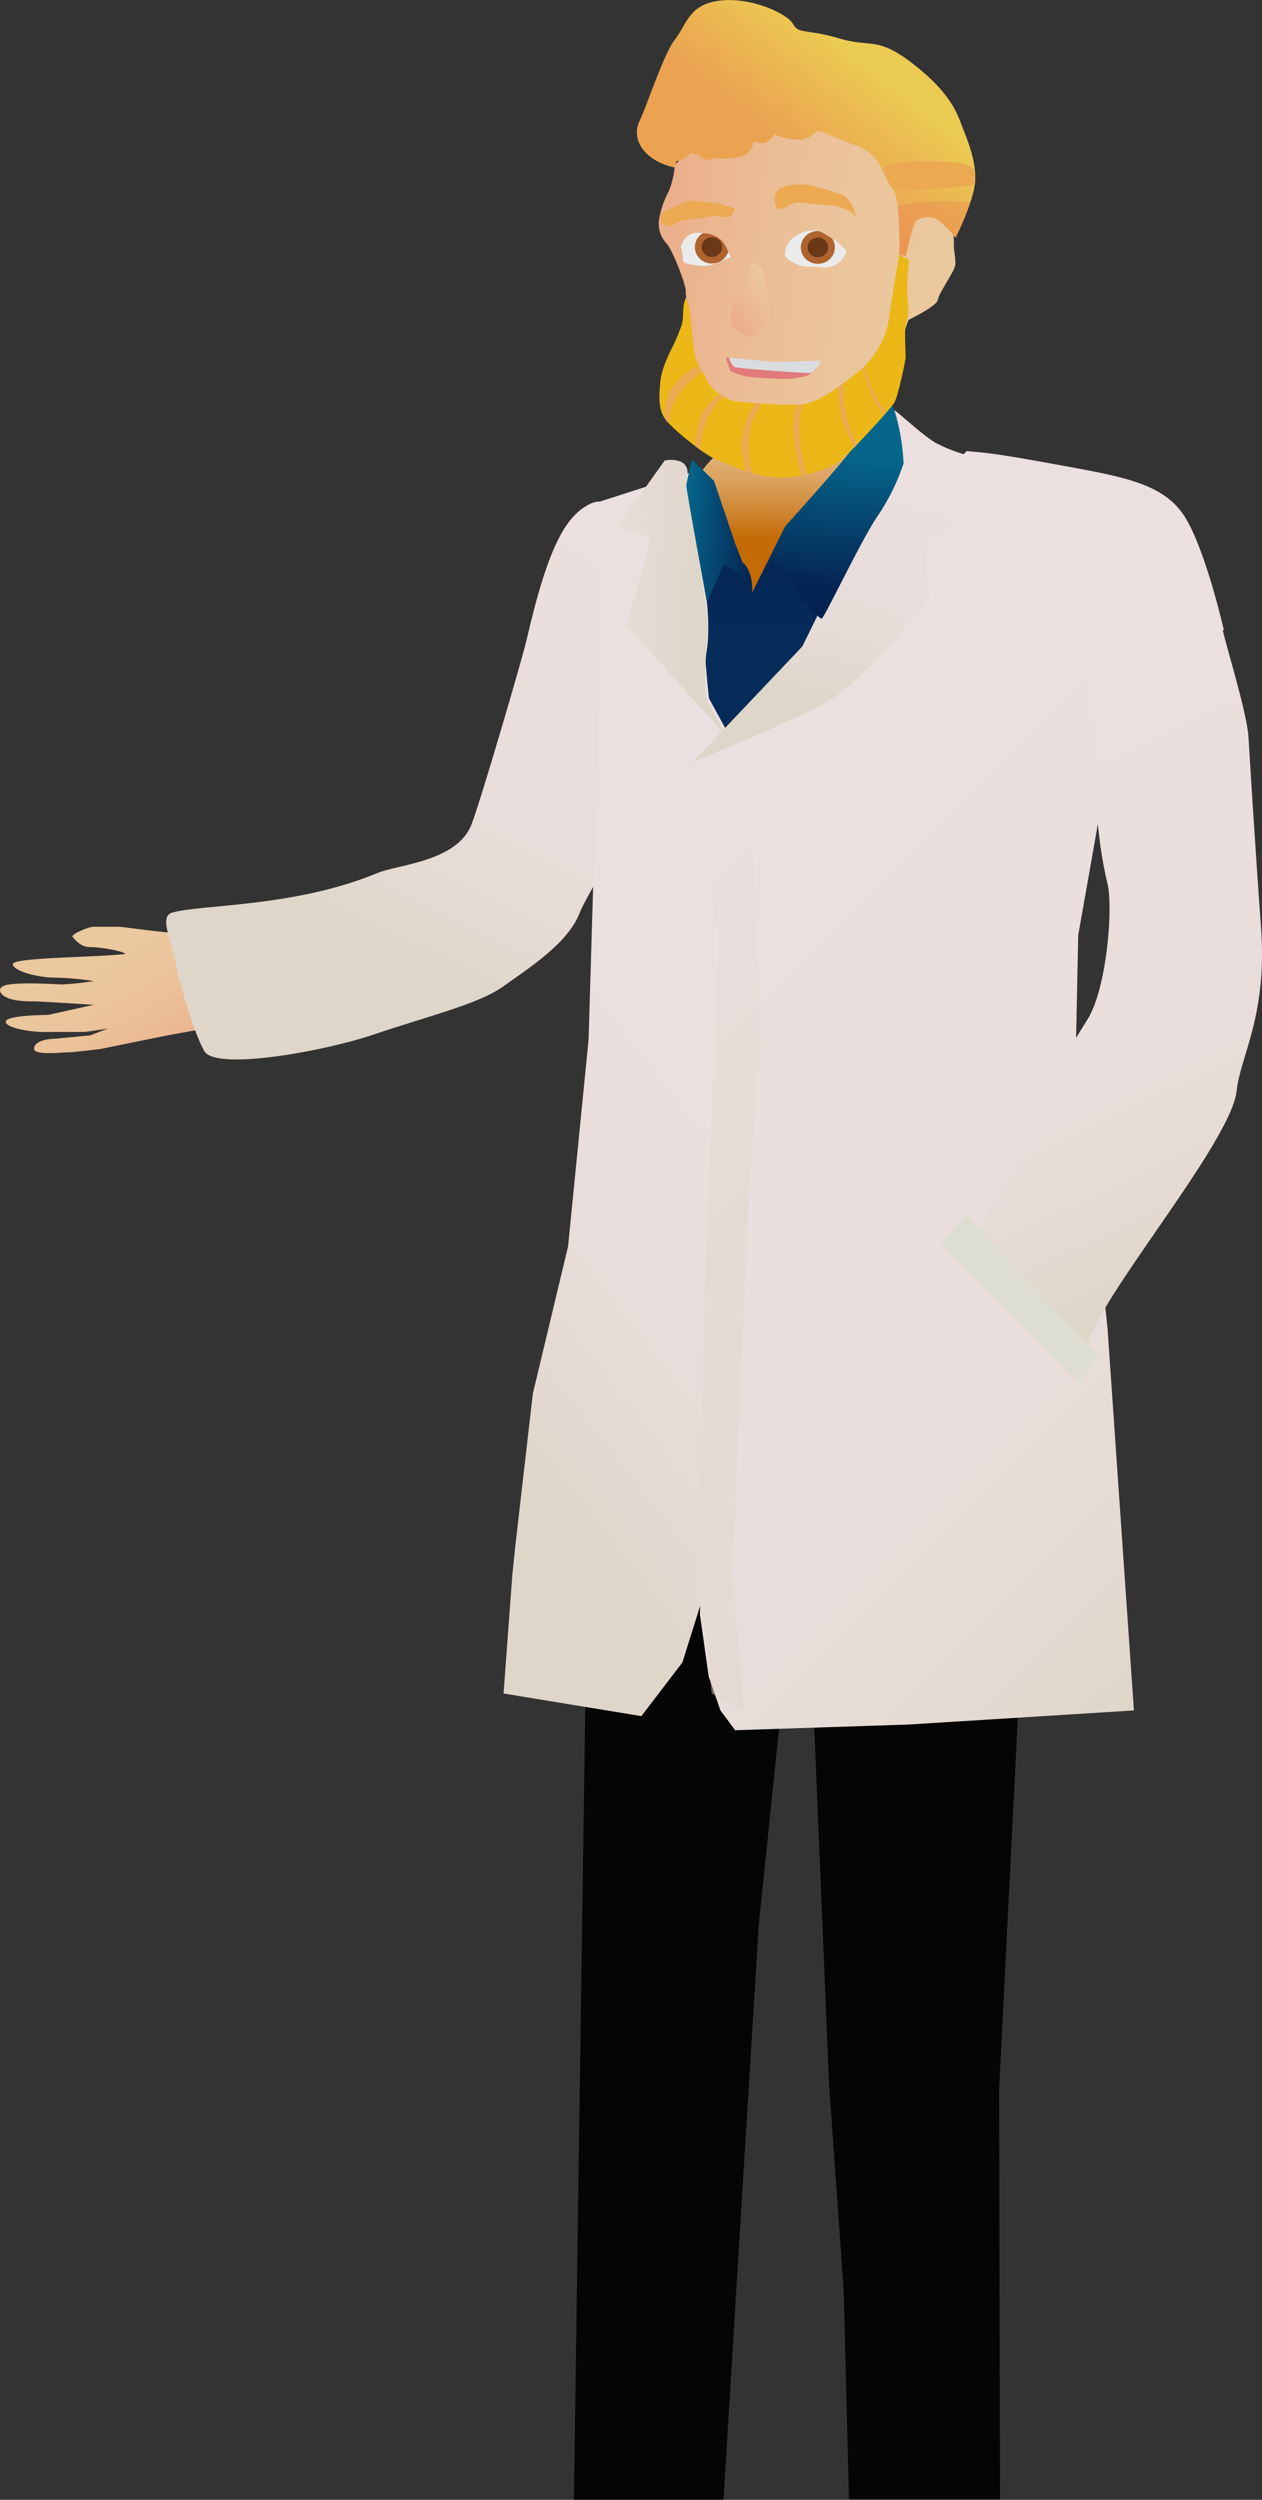 <svg xmlns="http://www.w3.org/2000/svg" xmlns:xlink="http://www.w3.org/1999/xlink" viewBox="0 0 272.72 539.84"><rect x="0" y="0" width="272.72" height="539.84" fill="#333333" stroke="none"/><defs><style>.cls-1{fill:none;}.cls-2{opacity:0.9;}.cls-3{fill:url(#未命名漸層_408);}.cls-4{fill:url(#未命名漸層_2);}.cls-5{fill:url(#未命名漸層_434);}.cls-6{fill:url(#未命名漸層_3);}.cls-7{fill:url(#未命名漸層_2-2);}.cls-8{opacity:0.45;fill:url(#未命名漸層_7);}.cls-9{fill:url(#未命名漸層_440);}.cls-10{fill:url(#未命名漸層_3-2);}.cls-11{fill:url(#未命名漸層_3-3);}.cls-12{fill:url(#未命名漸層_441);}.cls-13{fill:url(#未命名漸層_441-2);}.cls-14{fill:url(#未命名漸層_408-2);}.cls-15{fill:url(#未命名漸層_389);}.cls-16{fill:#ffb655;}.cls-17{fill:#ff8a55;opacity:0.34;}.cls-18{fill:#ffc715;}.cls-19{fill:#fff;}.cls-20{clip-path:url(#clip-path);}.cls-21{fill:#bc682f;}.cls-22{clip-path:url(#clip-path-2);}.cls-23{fill:#703913;}.cls-24{fill:url(#未命名漸層_395);}.cls-25{fill:#f48282;}.cls-26{fill:#ebf0f3;}.cls-27{fill:url(#未命名漸層_2-3);}.cls-28{fill:#f1f0e3;}</style><linearGradient id="未命名漸層_408" x1="41.13" y1="228.18" x2="25.7" y2="202.08" gradientUnits="userSpaceOnUse"><stop offset="0" stop-color="#ffbb94"/><stop offset="0.27" stop-color="#ffc99e"/><stop offset="0.64" stop-color="#ffd5a7"/><stop offset="1" stop-color="#ffd9aa"/></linearGradient><linearGradient id="未命名漸層_2" x1="19077.51" y1="-546.24" x2="19022.03" y2="-640.1" gradientTransform="matrix(-1, 0.08, 0.08, 1, 19122.35, -815.25)" gradientUnits="userSpaceOnUse"><stop offset="0" stop-color="#f2e8da"/><stop offset="0.02" stop-color="#f3e9db"/><stop offset="0.21" stop-color="#faeee8"/><stop offset="0.47" stop-color="#fef1f0"/><stop offset="1" stop-color="#fff2f2"/></linearGradient><linearGradient id="未命名漸層_434" x1="-655.16" y1="989.53" x2="-657.57" y2="954.16" gradientTransform="translate(904.85 -815.25) rotate(4.78)" gradientUnits="userSpaceOnUse"><stop offset="0" stop-color="#d47100"/><stop offset="0.08" stop-color="#da8019"/><stop offset="0.23" stop-color="#e59b45"/><stop offset="0.38" stop-color="#efb169"/><stop offset="0.54" stop-color="#f6c386"/><stop offset="0.69" stop-color="#fbcf9a"/><stop offset="0.85" stop-color="#fed7a6"/><stop offset="1" stop-color="#ffd9aa"/></linearGradient><linearGradient id="未命名漸層_3" x1="-727.58" y1="1159.09" x2="-669.24" y2="1104.99" gradientTransform="translate(904.85 -815.25) rotate(4.78)" gradientUnits="userSpaceOnUse"><stop offset="0" stop-color="#f2e8da"/><stop offset="0.18" stop-color="#f6ebe2"/><stop offset="0.59" stop-color="#fdf0ee"/><stop offset="1" stop-color="#fff2f2"/></linearGradient><linearGradient id="未命名漸層_2-2" x1="-518.86" y1="1186.29" x2="-662.89" y2="1064.7" gradientTransform="translate(904.85 -815.25) rotate(4.78)" xlink:href="#未命名漸層_2"/><linearGradient id="未命名漸層_7" x1="-594.76" y1="1184.31" x2="-694.93" y2="1099.75" gradientTransform="translate(904.85 -815.25) rotate(4.78)" gradientUnits="userSpaceOnUse"><stop offset="0" stop-color="#f2e8da"/><stop offset="0.6" stop-color="#f3e9dc"/><stop offset="0.81" stop-color="#f7ece3"/><stop offset="0.97" stop-color="#fdf1ee"/><stop offset="1" stop-color="#fff2f2"/></linearGradient><linearGradient id="未命名漸層_440" x1="-652.68" y1="1012.63" x2="-655.11" y2="977.05" gradientTransform="translate(904.85 -815.25) rotate(4.78)" gradientUnits="userSpaceOnUse"><stop offset="0" stop-color="#002b5d"/><stop offset="1" stop-color="#002155"/></linearGradient><linearGradient id="未命名漸層_3-2" x1="-673.02" y1="1003.87" x2="-711.96" y2="1004.58" xlink:href="#未命名漸層_3"/><linearGradient id="未命名漸層_3-3" x1="-645.6" y1="1025.04" x2="-636" y2="976.28" xlink:href="#未命名漸層_3"/><linearGradient id="未命名漸層_441" x1="-646.36" y1="970.68" x2="-645.73" y2="999.75" gradientTransform="translate(904.85 -815.25) rotate(4.78)" gradientUnits="userSpaceOnUse"><stop offset="0" stop-color="#006b94"/><stop offset="1" stop-color="#002155"/></linearGradient><linearGradient id="未命名漸層_441-2" x1="-677.23" y1="989.49" x2="-661.13" y2="989.49" xlink:href="#未命名漸層_441"/><linearGradient id="未命名漸層_408-2" x1="-809.97" y1="1100.18" x2="-745.31" y2="1100.18" gradientTransform="translate(1056.68 -957.03) rotate(5.7)" xlink:href="#未命名漸層_408"/><linearGradient id="未命名漸層_389" x1="-767.95" y1="1052.99" x2="-781.12" y2="1073.77" gradientTransform="translate(1056.68 -957.03) rotate(5.7)" gradientUnits="userSpaceOnUse"><stop offset="0" stop-color="#ffdb55"/><stop offset="1" stop-color="#ffaf55"/></linearGradient><clipPath id="clip-path"><path class="cls-1" d="M170.15,52.79a6.85,6.85,0,0,1,6.22-3c1.47.14,4.9,2.61,5.56,3.39s1.39.84.52,2.18a5,5,0,0,1-4.69,2.4l-2.19-.21a7.37,7.37,0,0,1-2.93-.28,9.25,9.25,0,0,1-2.78-1.69C169.2,54.84,170.15,52.79,170.15,52.79Z"/></clipPath><clipPath id="clip-path-2"><path class="cls-1" d="M147.18,53.43a3.69,3.69,0,0,1,1.76-2.68c.8-.63,2.27-.49,3.73-.35a5.71,5.71,0,0,1,3.51,1.76,10.7,10.7,0,0,1,1.25,2.26c.3,1,.92,1-.15,1.41-1.54.56-3.88,1.76-5.34,1.62s-4.39-.42-4.32-1.13A15,15,0,0,0,147.18,53.43Z"/></clipPath><linearGradient id="未命名漸層_395" x1="433" y1="26.82" x2="442.51" y2="22.35" gradientTransform="translate(-275.81 81.3) rotate(-5.35)" gradientUnits="userSpaceOnUse"><stop offset="0" stop-color="#ffbb94"/><stop offset="1" stop-color="#ffd9aa"/></linearGradient><linearGradient id="未命名漸層_2-3" x1="-541.85" y1="1130.96" x2="-603.98" y2="1025.86" gradientTransform="translate(904.85 -815.25) rotate(4.78)" xlink:href="#未命名漸層_2"/></defs><title>dr_talk</title><g id="圖層_2" data-name="圖層 2"><g id="導覽頁"><g class="cls-2"><polygon points="127.83 274.06 126.48 368.49 125.38 444.77 124.75 488.77 124.02 539.84 156.34 539.84 163.95 415.81 169.02 366.93 167.12 332.72 175.99 373.65 179.16 450.03 182.32 494.63 183.46 539.72 216.1 539.72 215.91 451.25 220.34 363.27 224.15 317.44 227.32 270.4 127.83 274.06"/><path class="cls-3" d="M49.12,200.87a33.93,33.93,0,0,1-9.88.73c-4.92-.27-12.52-1.46-13.68-1.46H20.24c-1.19,0-5.06,1.7-4.56,2.19.34.32,1.58,2.2,3.8,2.2,2.88,0,7.6,1.05,7.6,1.47-5.32.73-24.31.73-24.31,2.19s5.32,2.93,9.12,2.93a62.1,62.1,0,0,1,8.35.74,61.28,61.28,0,0,1-6.83.73c-.92,0-7.83-.5-11.4,0-2.38.33-2.3,1.45-1.52,2.2,1.52,1.46,5.32,1.46,6.84,1.46s12.91.74,12.91.74l-9.87,2.19s-9.12,0-9.12,1.47,6.08,2.2,7.6,2.2H18c.76,0,5.32-.74,5.32-.74l-3.8,1.47-7.59.73s-4.56,0-4.56,2.2c0,1.46,6.08.73,7.59.73,1.08,0,6.84-.73,6.84-.73l14.44-2.93,12.16-2.2,12.15-.73V200.87Z"/><path class="cls-4" d="M138.58,127.18c-3.79-9.66-4.75-21.6-11.18-18.31-4.94,2.53-8.85,8.54-13.66,29.56-.81,3.53-10,35-11.89,39.71-3.17,7.94-15.85,8.55-20.28,10.39-18,7.45-38,6.72-44.36,8.55-3,.88,0,6.11,1.27,13.44,0,0,3.18,12.25,5.7,16.5s26,0,36.75-3.67c11.51-3.91,22.53-6.51,27.89-10.38,5.07-3.67,13.94-9.17,16.47-15.89,1.76-4.66,16.3-26.75,16.35-34.58s3.91-23.08,3.91-23.08S139.1,128.51,138.58,127.18Z"/><path class="cls-5" d="M150.64,103.6c4.64-11,37.3-24.1,37.34-23.35s1.07,5.82,1.07,5.82l-10.39,43.27-19,6.29L154,116Z"/><path class="cls-6" d="M205.61,98.08c4.4.35,6.6.53,20.39,3.06s22.53,4,27.05,11.43,8.23,24.14,8.23,24.14l-15.14,4.47-9.22,21.3-74.77,19.07-.1,131L147.47,359,138.6,370.6l-29.78-4.89,1.9-25.66.63-6.11,3.8-33,7.61-31.77,4.43-44.6,1.9-63.55V108.49L150,101.77,167,144Z"/><path class="cls-7" d="M208.84,97.42c4.39.35,6.59.53,20.39,3.06s22.53,4,27,11.43,8.24,24.14,8.24,24.14l-15.15,4.47-9.22,21.31L233,202l-.63,31.16,3.16,17.72,3.81,36,5.7,82.49-48.8,3.05-37.38,1.22-3.17-4.27-2.54-7.33-1.9-13.45,2.37-73,.8-31.21,1.06-41.6L149.91,176l3.53-11.36,16.74-21.22Z"/><polygon class="cls-8" points="160.78 369.38 153.81 365.71 152.54 353.49 151.27 346.77 151.91 295.45 152.8 263.25 155.5 202.77 149.91 175.96 153.44 164.6 161.84 153.95 164.38 224.44 161.82 258.26 158.24 340.05 160.78 369.38"/><path class="cls-9" d="M152.77,130.09c.79,7.89-.25,11.37-.31,12.07s.73,8.6.73,8.6l4.46,8.18,23-26.6s10.32-17,10.45-18.37-.55-10.71-.55-10.71l-23.25,15.3L162.54,128s.55-6.36-3.78-7.42-6.78-7-6.78-7l-2.13-.9Z"/><path class="cls-10" d="M148.57,102c-.27,3,4.69,31,4.44,33.79s-1.18,13.86-.22,15.5,4.12,7.58,4.12,7.58l-21.54-23.79,5.32-18.77-7.15-2.71,10.08-14.13a5.9,5.9,0,0,1,3.66.3A2.48,2.48,0,0,1,148.57,102Z"/><path class="cls-11" d="M193.26,88.54c2.08,1.59,6.17,5.48,9,7.13a32.22,32.22,0,0,0,7.15,2.71l2,10.83-11.79,8.3L200.82,129S186.71,147.06,179,151.41s-29.33,13.19-29.33,13.19l23.71-25,10.76-21.9Z"/><path class="cls-12" d="M188.56,83.19s2.93.23,4.7,5.36a45.34,45.34,0,0,1,2,11.53,46.33,46.33,0,0,1-5.37,11c-3.36,4.71-11.49,21.84-12.28,22.49s-10.68-13-10.68-13L162.54,128l7.15-14.37s13.86-15.24,14.78-17.3S188.56,83.19,188.56,83.19Z"/><path class="cls-13" d="M162.54,128c.12-1.42-3.54-10.25-3.54-10.25l-4.7-13.89-4.76-4.65s-1.16,4.88-1.22,5.59,4.45,25.25,4.45,25.25l3.67-8.24s3.54,1.71,4.15,3.18A13.13,13.13,0,0,0,162.54,128Z"/><path class="cls-14" d="M145.84,35.71a19.23,19.23,0,0,1-1.31,5.58,20.19,20.19,0,0,0-2.12,6.2,6.27,6.27,0,0,0,1.68,5.15c1.32,1.55,4.24,9,4.1,10.37s1.61,5.85.66,7.9-1,9.87-.44,11.36.59,8.6,3.37,10.29,7.68,4.3,12.87,4.09,17.93-1.84,19.54-3.11,6.51-5.78,7.6-9.24S193,80.14,194.13,76s2.2-6.91,2.2-6.91,6.21-3,6.36-4.38,3.58-6.06,3.73-7.47-.37-3.6-.29-4.31-.22-5-.22-5-7.47-13.55-13.76-17-6.22-4.16-14.93-5.71-7-3.53-13.82-2-11,6.06-12.58,7.33A57.57,57.57,0,0,0,145.84,35.71Z"/><path class="cls-15" d="M146,36.22c-6.51-1.34-9.73-5.92-7.83-10s5.19-14.46,7.75-17.78,3-7.55,9.73-8.32,14.49,2.82,15.73,5.07,2.85,1,10,3.11,8.2-.64,16.39,5.85S207,25,208.19,28s2.93,7.41,2.49,11.64-4.17,11.71-4.17,11.71a27.06,27.06,0,0,0-4-4,4.65,4.65,0,0,0-4.46.28c-.81.64-2.27,7.62-2.27,7.62l-1.46-.14s.51-12.06-1.47-14.39-2.2-7.34-7.9-9.31-7.76-3.6-8.56-3a5.08,5.08,0,0,1-4.61,1.69A10.9,10.9,0,0,1,167.44,29s-1.68,2-2.41,1.91l-2.19-.21a3.79,3.79,0,0,1-3.3,3.24,17,17,0,0,1-5.19.22c-1.54.56-1.54.56-2.93-.29A5.84,5.84,0,0,0,149.3,33a5.78,5.78,0,0,1-3.14,1.83Z"/><path class="cls-16" d="M210.7,37.06a13.47,13.47,0,0,1,0,2.54c-.09.91-17.19,1.9-17.85,1.13a23.36,23.36,0,0,1-2.2-4.13C189.61,34.59,210.44,33.66,210.7,37.06Z"/><path class="cls-17" d="M209.68,43.71a66.81,66.81,0,0,1-3.17,7.6,27.06,27.06,0,0,0-4-4,4.65,4.65,0,0,0-4.46.28c-.81.64-2.27,7.62-2.27,7.62l-1.46-.14A78,78,0,0,0,194,45.06C193.82,43.11,209.8,43.36,209.68,43.71Z"/><path class="cls-18" d="M148.28,64.22c-1,1.86-.39,4.59-1.05,6.24-.54,1.36-1,2.57-1.43,3.5-1,2-2.78,5.43-3.07,8.25s-.66,6.35,1.32,8.68,8.12,7.19,10.24,8.11,7.75,3.59,12.87,4.08,12-1.69,14.42-3.6,10.75-11.07,11.62-12.41,2.42-9,2.49-9.73-.2-4.66-.06-6.25,1-2.92.57-5.82.22-9.24.22-9.24l-2.12-.91s-1.83,10.51-2.12,13.33A19,19,0,0,1,185.81,80c-4,3.17-8.85,7-12.58,7.33s-11.77-.42-14-.63S153.63,84,153,82.49s-2.56-3.81-3-6.7c-.27-1.77-.62-5.43-.85-8A16.09,16.09,0,0,0,148.28,64.22Z"/><path class="cls-16" d="M151,79.14c-2.07.11-5.43,4.06-6.31,5.4s-1.31,5.57-.65,6.35.37.42.37.42.72-3.88,1.6-5.22a22.37,22.37,0,0,1,3.36-4l2.42-1.91-.62-1.12Z"/><path class="cls-16" d="M155.65,85.11a12.48,12.48,0,0,0-4.07,4.36c-1,2-1.26,6.94-1.26,6.94l.86.63s.46-2.14.77-4a10.18,10.18,0,0,1,1-2.75c.88-1.34,1.83-3.39,2.63-4a4.38,4.38,0,0,1,.91-.65Z"/><path class="cls-16" d="M163.28,87a14.52,14.52,0,0,0-2.41,5.5,10.19,10.19,0,0,0-.51,4.93c.11.7.75,4.28.75,4.28l1.53.47a23.49,23.49,0,0,1-.89-3.9c.07-.71-.22-5,.73-7.05s2.08-4.11,2.08-4.11Z"/><path class="cls-16" d="M172.13,87.35a21.61,21.61,0,0,0-.5,8.33c.43,2.89,1.48,7,1.48,7l1.16-.25A60.56,60.56,0,0,1,173,96.52a31.68,31.68,0,0,1,0-7.12c.08-.71.39-2.14.39-2.14Z"/><path class="cls-16" d="M181.09,83.54c.34,3.11.12,5.22,1.29,8.19s2.16,5,2.16,5l.69-.72a22.72,22.72,0,0,1-2-4.87,21.53,21.53,0,0,1-.88-5.78,7,7,0,0,0-.18-2.51Z"/><path class="cls-16" d="M191,89.74a35.07,35.07,0,0,1-2.75-4.57c-.59-1.49-1.87-5.68-1.87-5.68l.42-.39s1,3.17,1.6,4.65a62.29,62.29,0,0,0,3,5.52Z"/><path class="cls-16" d="M143.56,45.61c3.07-1.13,4.68-2.4,6.15-2.26l5.12.5c.73.07,2.85,1,3.58,1s-.15,1.42-.15,1.42a3.1,3.1,0,0,1-.8.63,7.86,7.86,0,0,1-2.19-.21c-1.47-.14-6,.85-6.73.78a5.68,5.68,0,0,0-3.08,1.13c-.8.63-2.19-.22-2.19-.22a2.42,2.42,0,0,1-.59-1.48A2.54,2.54,0,0,1,143.56,45.61Z"/><path class="cls-16" d="M167.85,45.1c2.19.21,3-1.55,5.23-1.34l6.94.67c2.19.21,4.35,1.43,4.86,2.31.41.72-.6-3.64-2.72-4.56a31.83,31.83,0,0,0-5.55-1.76,11.17,11.17,0,0,0-5-.49,6.86,6.86,0,0,0-3.28.92C166.68,42.12,167.85,45.1,167.85,45.1Z"/><path class="cls-19" d="M170.15,52.79a6.85,6.85,0,0,1,6.22-3c1.47.14,4.9,2.61,5.56,3.39s1.39.84.52,2.18a5,5,0,0,1-4.69,2.4l-2.19-.21a7.37,7.37,0,0,1-2.93-.28,9.25,9.25,0,0,1-2.78-1.69C169.2,54.84,170.15,52.79,170.15,52.79Z"/><g class="cls-20"><ellipse class="cls-21" cx="176.74" cy="53.43" rx="3.68" ry="3.54"/></g><path class="cls-19" d="M147.18,53.43a3.69,3.69,0,0,1,1.76-2.68c.8-.63,2.27-.49,3.73-.35a5.71,5.71,0,0,1,3.51,1.76,10.7,10.7,0,0,1,1.25,2.26c.3,1,.92,1-.15,1.41-1.54.56-3.88,1.76-5.34,1.62s-4.39-.42-4.32-1.13A15,15,0,0,0,147.18,53.43Z"/><g class="cls-22"><ellipse class="cls-21" cx="153.84" cy="53.36" rx="3.68" ry="3.54"/><ellipse class="cls-23" cx="153.84" cy="53.36" rx="2.21" ry="2.13"/></g><path class="cls-24" d="M164.61,58.17c.94,2,1.48,7.7,1.69,9.82s-2.65,4.84-4.12,4.7a5,5,0,0,1-2.12-.92c-1.1-.78-2-.76-2.05-1.62,0-.43,0-3.86.52-4.94s1.85-2,2.1-2.41c1.26-2.25.84-6.48,2.38-5.91S164.61,58.17,164.61,58.17Z"/><path class="cls-25" d="M156.88,77.2l.94.09,4.11.4,4.41.42c1.64.16,5.07-.12,10.15.37.64.06.25,1-.81,1.76-.29.2-.43.33-.7.55-.69.54-1.32.48-3.28.91-1.6.35-7.32-.09-9.52-.3A12.7,12.7,0,0,1,158,80.21C157.65,80,156.88,77.2,156.88,77.2Z"/><path class="cls-26" d="M157.52,77.26l.3,0,4.11.4,4.41.42c1.64.16,5.74-.06,10.85-.18.63,0-.45,1.54-1.51,2.31-.19.13-.32.24-.46.35s-16.26-.94-16.63-1.38A5.6,5.6,0,0,1,157.52,77.26Z"/><ellipse class="cls-23" cx="176.74" cy="53.43" rx="2.21" ry="2.13"/><path class="cls-27" d="M239.51,125.34c3.79-9.65,4.76-21.59,11.18-18.3,4.95,2.53,8.85,8.54,13.67,29.55.81,3.53,5.12,17.49,5.43,22.49.21,3.54,1.39,22.83,2.73,41.43,1.36,18.87-4.51,27.64-5.28,35.06-1.27,12.22-36.37,52.15-31.69,56.82,0,0-25.71-20.86-24.71-25.66.63-3.05,0,.61,10.14-17.72,8.35-15.09,5.7-15.88,13.94-28.71,4.35-6.78,5.61-24.5,4.44-29.33-2.54-10.39-2.85-22.48-2.91-30.31s-3.9-23.07-3.9-23.07S239,126.67,239.51,125.34Z"/><polygon class="cls-28" points="203.24 268.57 208.94 262.46 237.46 293 233.02 298.5 203.24 268.57"/></g></g></g></svg>